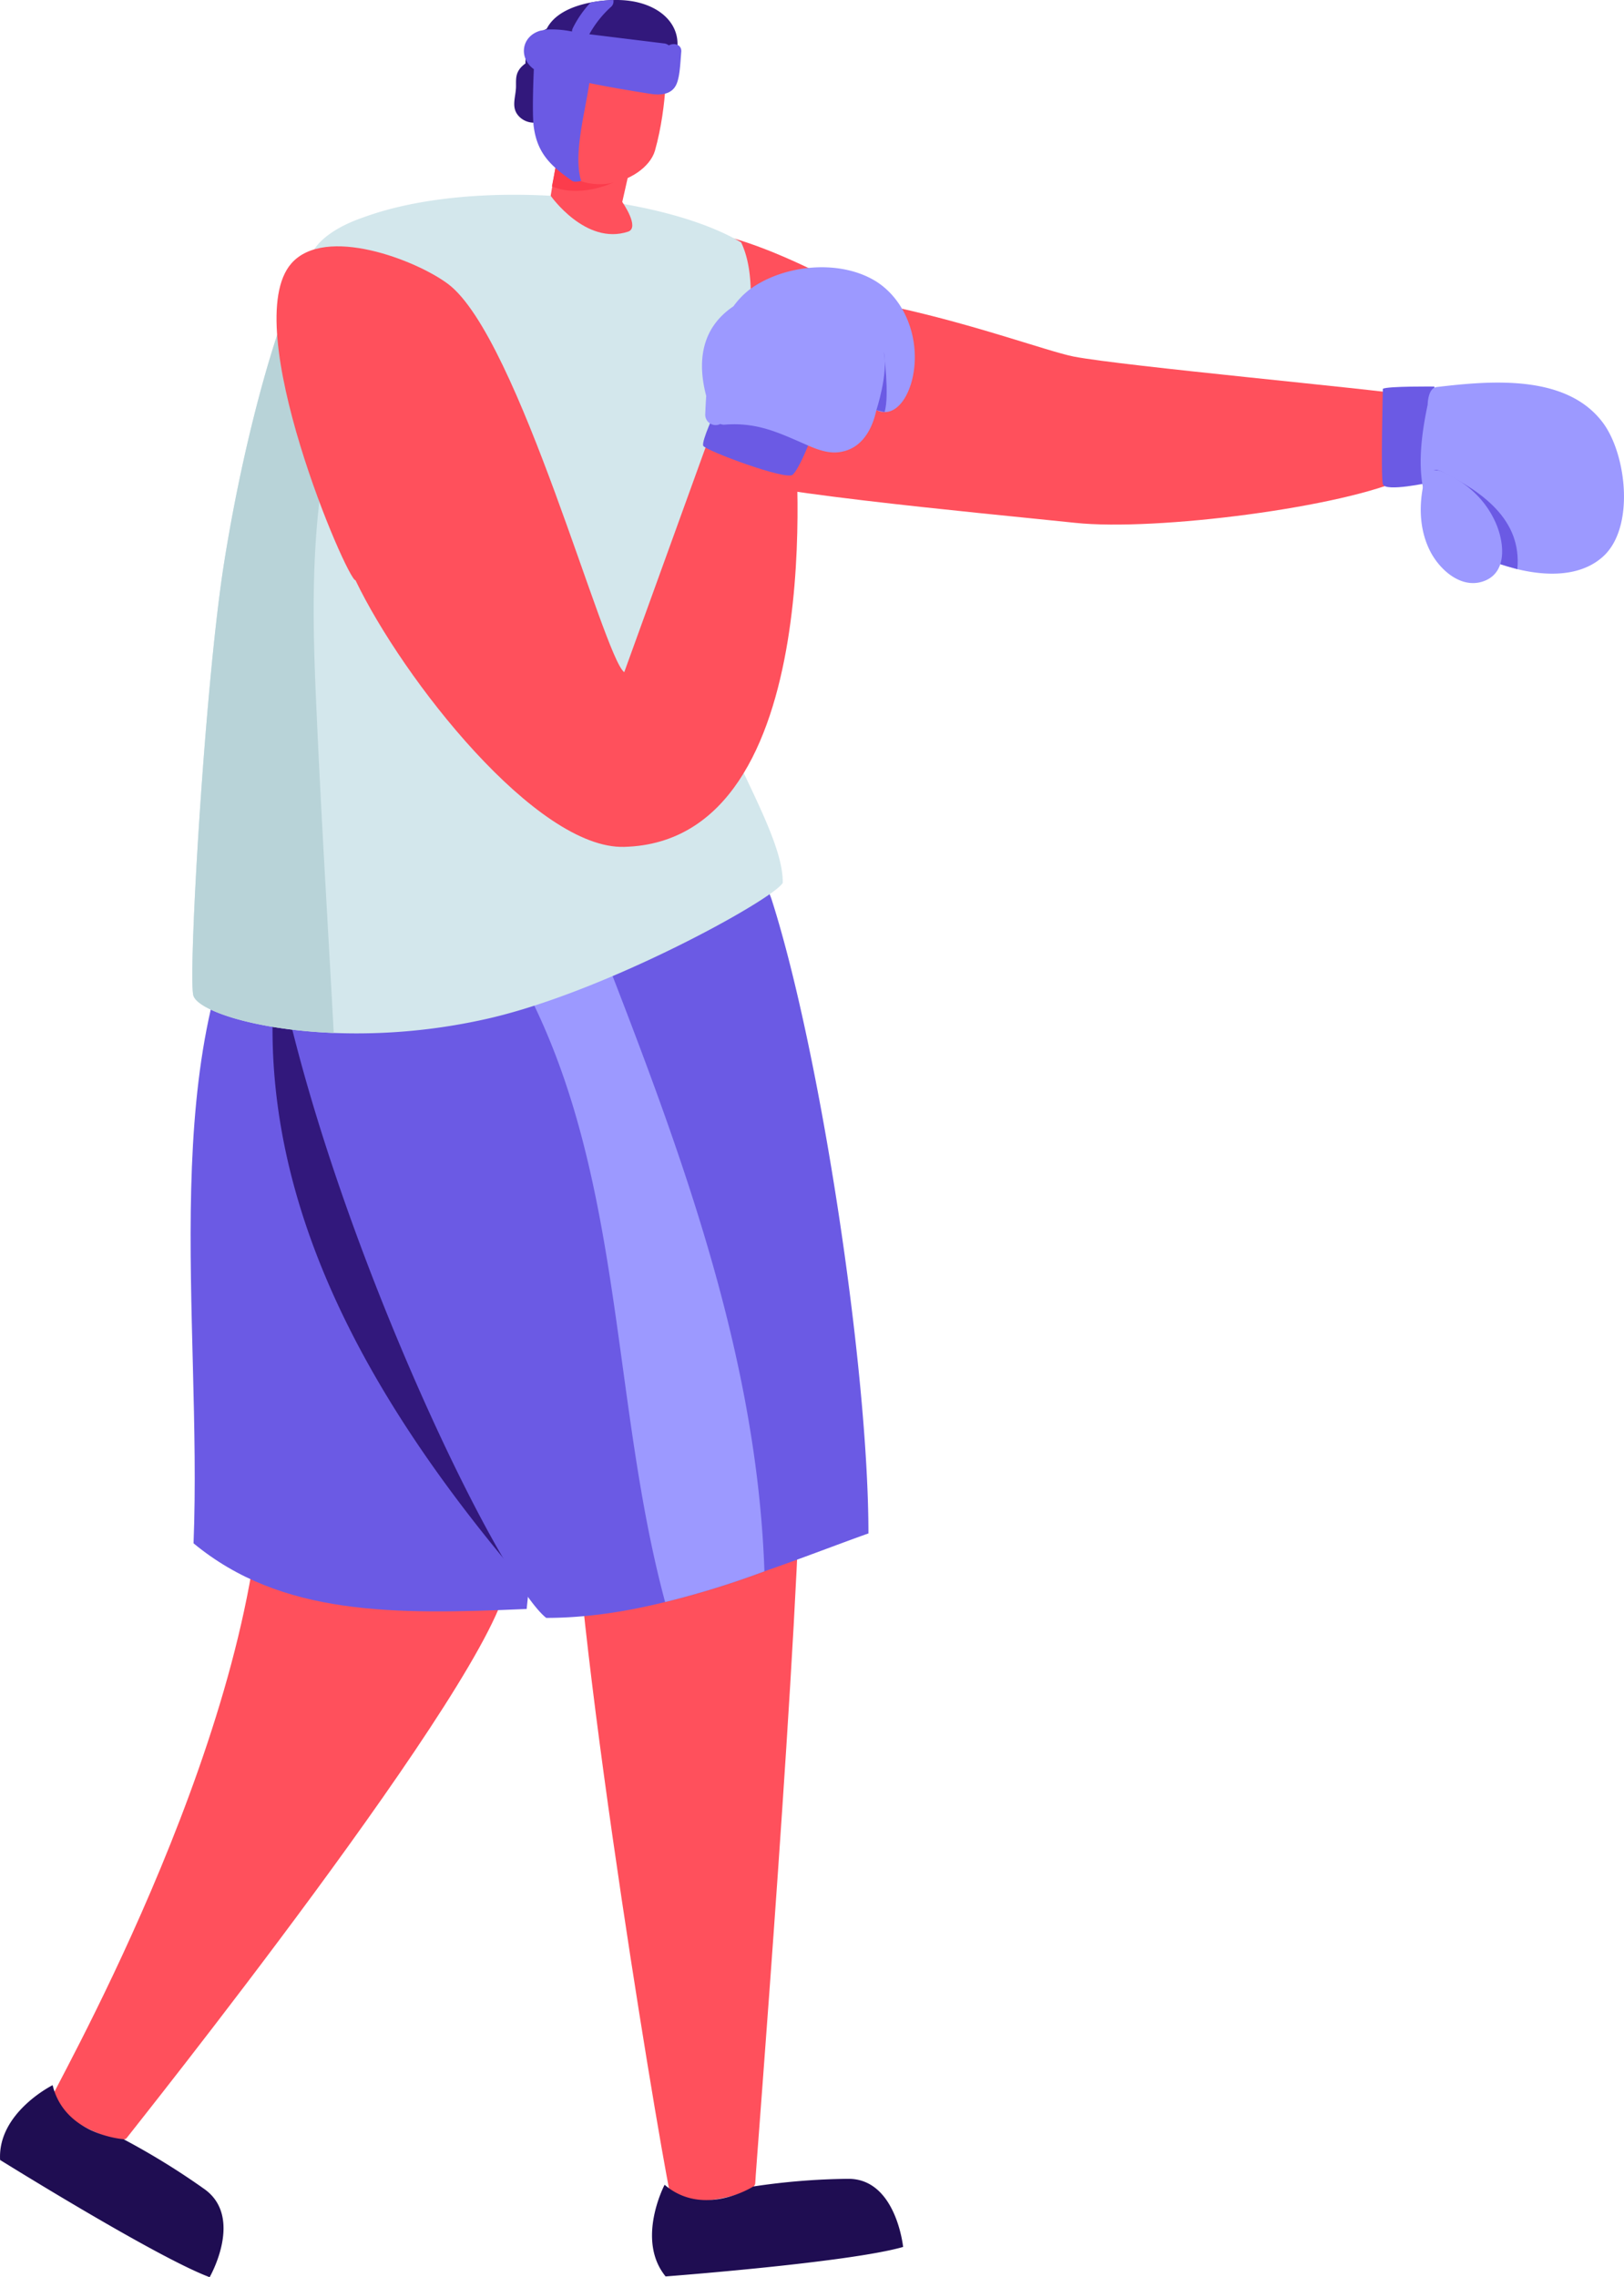 <svg xmlns="http://www.w3.org/2000/svg" width="655.7" height="919.1" viewBox="-0.039 -0.022 655.701 919.122" style=""><g><title>summerlic19_300244590</title><g data-name="Layer 2"><path d="M212.9 385.9c-23.7-25.7-99.2-44.1-105.8-33.8-44.8 70.7 2.1 154.2-1.5 245.4-4.3 108.6-86.2 249.4-85.7 251 1.2 3.9 28.2 18.9 31.3 14.3.9-1.3 149.3-186.8 153.6-225 5.8-51.6 9.4-103.7 11.7-146.4s3.2-76.7 3.6-90.3c.1-4.4.1-6.8.1-6.8-2.3-2.9-4.8-5.7-7.3-8.4z" fill="#ff505c"></path><path d="M220.2 394.3s0 2.4-.1 6.8c-.4 13.6-1.3 47.2-3.6 90.3s1.9 106.4-3.9 158c-53.3 2.3-98.9 2.9-134.5-26.5 3.6-91.2-15.8-200.1 29-270.8 6.6-10.3 82.1 8.1 105.8 33.8 2.5 2.7 5 5.5 7.3 8.4z" fill="#6b5ae4"></path><path d="M217.2 635.3c-7.5-44.6-18.4-85-39-125.4-21.8-42.7-39.7-86.6-56.3-131.7-1.4-3.7-6.8-2.7-7 .5a2.7 2.7 0 0 0-2.3 2.4c-15.1 98.6 37.6 185.9 98.8 257.6 2.5 3 6.3-.3 5.8-3.4z" fill="#32187c"></path><path d="M323.3 581.2c0-67.1 4.9-168.3-19.5-221.4-23.2-50.5-186.5-79.3-191.4-1.8-6 97.3 118.7 208.9 118.9 232.7.5 71.8 38.4 296.3 39.9 297.5 3.2 2.4 33.7-1.5 33.7-7.1-.1-2.1 18.4-232.8 18.4-299.9z" fill="#ff505c"></path><path d="M350.6 618.9c-12.9 4.6-27 10.1-42 15.3a359.9 359.9 0 0 1-40.1 12.4c-15.7 3.9-31.8 6.4-48 6.4-21.3-16.9-100-182.5-113.2-293.2-9.1-77.2 187.4-49.4 204.3 3.5 19.5 61.1 39 188.5 39 255.6z" fill="#6b5ae4"></path><path d="M21.2 841.6S-1.1 852.7 0 871.8c0 0 63.3 39.4 84.6 47.3 0 0 13.8-23.9-1.9-35.4a294 294 0 0 0-32.9-20.3s-23.7-1.6-28.6-21.8z" fill="#1f0d52"></path><path d="M268.3 881.8s-11.7 22.2.4 37c0 0 74.1-5.6 95.9-11.9 0 0-2.8-27.5-22.1-27.5a272.4 272.4 0 0 0-38.4 3.1s-20.1 12.8-35.8-.7z" fill="#1f0d52"></path><path d="M243.6 384.4a4.1 4.1 0 0 0-1.6-1.8 3 3 0 0 0-3.2-2.3c-9.3 1-18.7 1.9-28 2.7a4 4 0 0 0-2.8 5.9 4 4 0 0 0 .3 2.8c44 77.9 37.5 170.5 60.2 254.9a359.9 359.9 0 0 0 40.1-12.4c-3-87.2-33.7-169.3-65-249.8z" fill="#9c99ff"></path><path d="M284.8 190.4C295 197.8 393.9 206.8 434 211c32.8 3.5 109-6.4 133.7-18.2 7.5-3.6 0-33.5 0-33.5-11.4-2.1-114.6-11.6-134.2-15.4-10.7-2.1-43.5-14.3-78.7-21.3-3.4-.7-62.3-37-85.8-28.1s5.4 88.4 15.8 95.9z" fill="#ff505c"></path><path d="M78 401.7c1.5 5.9 24.1 13.9 56.7 15.2a238.5 238.5 0 0 0 62.3-5.8c48.2-11 115.7-48.4 119-54.8.4-24.7-38.9-74.5-34.9-108.5 1.3-10.7-.5-26.6 4.5-44.9 11-39.5 24.2-82.8 13.6-105.1C266.5 78.4 191.5 71.4 147 87.6c-8 2.7-14.2 6.3-18.1 10.4a26.6 26.6 0 0 0-2.7 3.5c-3 4.4-6.2 11.3-9.5 20-9.8 25.4-20.2 66.5-26.6 107.8-7.6 49.8-14.2 164-12.1 172.4z" fill="#d3e7ec"></path><path d="M255.4 62.9l-4.2 18.6s7.3 10.4 2.3 12C236.4 99.1 222.3 79 222.3 79l3.7-22.2z" fill="#ff505c"></path><path d="M222.8 75.2l2.6-13.3s11 12.5 24.5 10.7c0 0-14.5 7.9-27.1 2.6z" fill="#fc3c4c"></path><path d="M269 22.4s.7 19.6-4.6 38.4c-3.9 13.3-33.8 23.3-44.8-2.6s6-50.7 6-50.7z" fill="#ff505c"></path><path d="M212.1 25.6a18.8 18.8 0 0 1 .1-1.9 14.2 14.2 0 0 1 8.5-12.1 3.8 3.8 0 0 1 4.8 1.7h.1c5.5 1.9 2.7 8.4 1.9 12.3-1.4 6.5-.8 15.3-5.4 20.7a8.4 8.4 0 0 1-11.9 1.3c-4.5-3.8-1.8-8.4-1.9-13.1 0-2.8-.1-4.8 1.8-7.1a11.6 11.6 0 0 1 2-1.8z" fill="#32187c"></path><path d="M273.5 18.1C273.8 7.5 263.1-.5 247.6 0a54 54 0 0 0-9.2 1c-8.2 1.6-15 5-17.8 10.8a12.7 12.7 0 0 0-1.4 6.5c.2 14.9 14.2 9.4 23.7 9 6.4-.3 30.4-.6 30.6-9.2z" fill="#32187c"></path><path d="M78 401.7c1.5 5.9 24.1 13.9 56.7 15.2-2.3-43-5-86.1-6.9-129.1-2.1-44.8-3.1-90.9 11.9-133.8a4.5 4.5 0 0 0 0-2c7.1-6.1 7.7-16 .9-23.7s-15.3-8.5-23.9-6.8c-9.8 25.4-20.2 66.5-26.6 107.8-7.6 49.8-14.2 164-12.1 172.4z" fill="#b8d3d8"></path><path d="M320.9 177.4l-33.5-3.9-35.4 97.8c-8.4-6.1-42.4-134.8-71-156.6-13-9.8-49.8-23.9-63.4-8.4-21.8 24.9 22.6 128.1 25.9 127.9 19.2 40 73.1 108.6 108.5 107.6 84.1-2.3 68.9-164.4 68.9-164.4z" fill="#ff505c"></path><path d="M579.1 156s-18.8-.2-20.8.9c0 0-.9 35.2 0 38.5s19-.7 19-.7z" fill="#6b5ae4"></path><path d="M592.7 222a81.6 81.6 0 0 0 11.8 5.3q3.9 1.3 8.1 2.4c12.3 3 25.6 2.9 34.4-4.9 13.1-11.5 9.8-41 .3-54-14.8-20.1-45.9-17.1-67.3-14.6-3.5.4-3.6 6.9-3.6 7.1-4.6 21.8-6.2 46.4 16.3 58.7z" fill="#9c99ff"></path><path d="M581 195.5c13.7 6.7 23.9 16.2 23.5 31.8q3.9 1.3 8.1 2.4c1.9-19.9-14-31.2-30.8-39.5-4.6-2.3-5.5 3-.8 5.3z" fill="#6b5ae4"></path><path d="M577.8 223.2c4.2 7.6 13.1 15 22.1 11s7.2-16.3 3.7-23.8c-4.4-9.5-12.2-16.2-21.8-20.2a2.9 2.9 0 0 0-1.8-.3 3.7 3.7 0 0 0-4.6 2.7c-2.7 10.1-2.7 21.2 2.4 30.6z" fill="#9c99ff"></path><path d="M326.4 179.4s-3.8 9.8-6.4 12.2-35.3-9.8-36.1-11.7 5.1-14.4 5.1-14.4 33.7 8.3 37.4 13.9z" fill="#6b5ae4"></path><path d="M284.7 167.2a4.2 4.2 0 0 0 6.1 3.9 4 4 0 0 0 1.5.3c13.4-1.1 22 3.2 33.7 8.3 4.1 1.8 8.7 3.5 13.3 2.7 8.6-1.4 12.8-9 14.5-16.9 6 2.9 11.5-2.2 14.1-11 4.2-14.7-1-32.4-14-40.8-14.7-9.3-37.7-7-51.5 3.3a33 33 0 0 0-6.3 6.6c-13.2 8.9-14.6 22.6-11 36.2-.2 2.6-.3 5.1-.4 7.4z" fill="#9c99ff"></path><path d="M353.8 165.5s4.9-14.7 3-23.5c0 0 2.4 17.8.3 24.3z" fill="#6b5ae4"></path><path d="M275 21.1c-.4 5.2-.6 9.6-1.8 12.6s-4.1 5.1-10.3 4.2c-8.3-1.3-16.7-2.7-25-4.4-1.6 11.4-6.6 28.8-3.3 39.5 0 0-2.6.7-3.6 0-8.6-6-14-11-15.5-21.6-.8-5.2-.1-21.4 0-23.5-6.2-4.5-5.1-13.2 2.5-15.5l2.6-.5a40.8 40.8 0 0 1 10.3.8 3.5 3.5 0 0 1 .3-1.3A43.4 43.4 0 0 1 238.4 1a54 54 0 0 1 9.2-1 2.9 2.9 0 0 1-1.1 2.9 43.1 43.1 0 0 0-8.6 10.9l30.1 3.7a3.6 3.6 0 0 1 2 .8c2.2-1.2 5.4-.3 5 2.8z" fill="#6b5ae4"></path></g></g></svg>